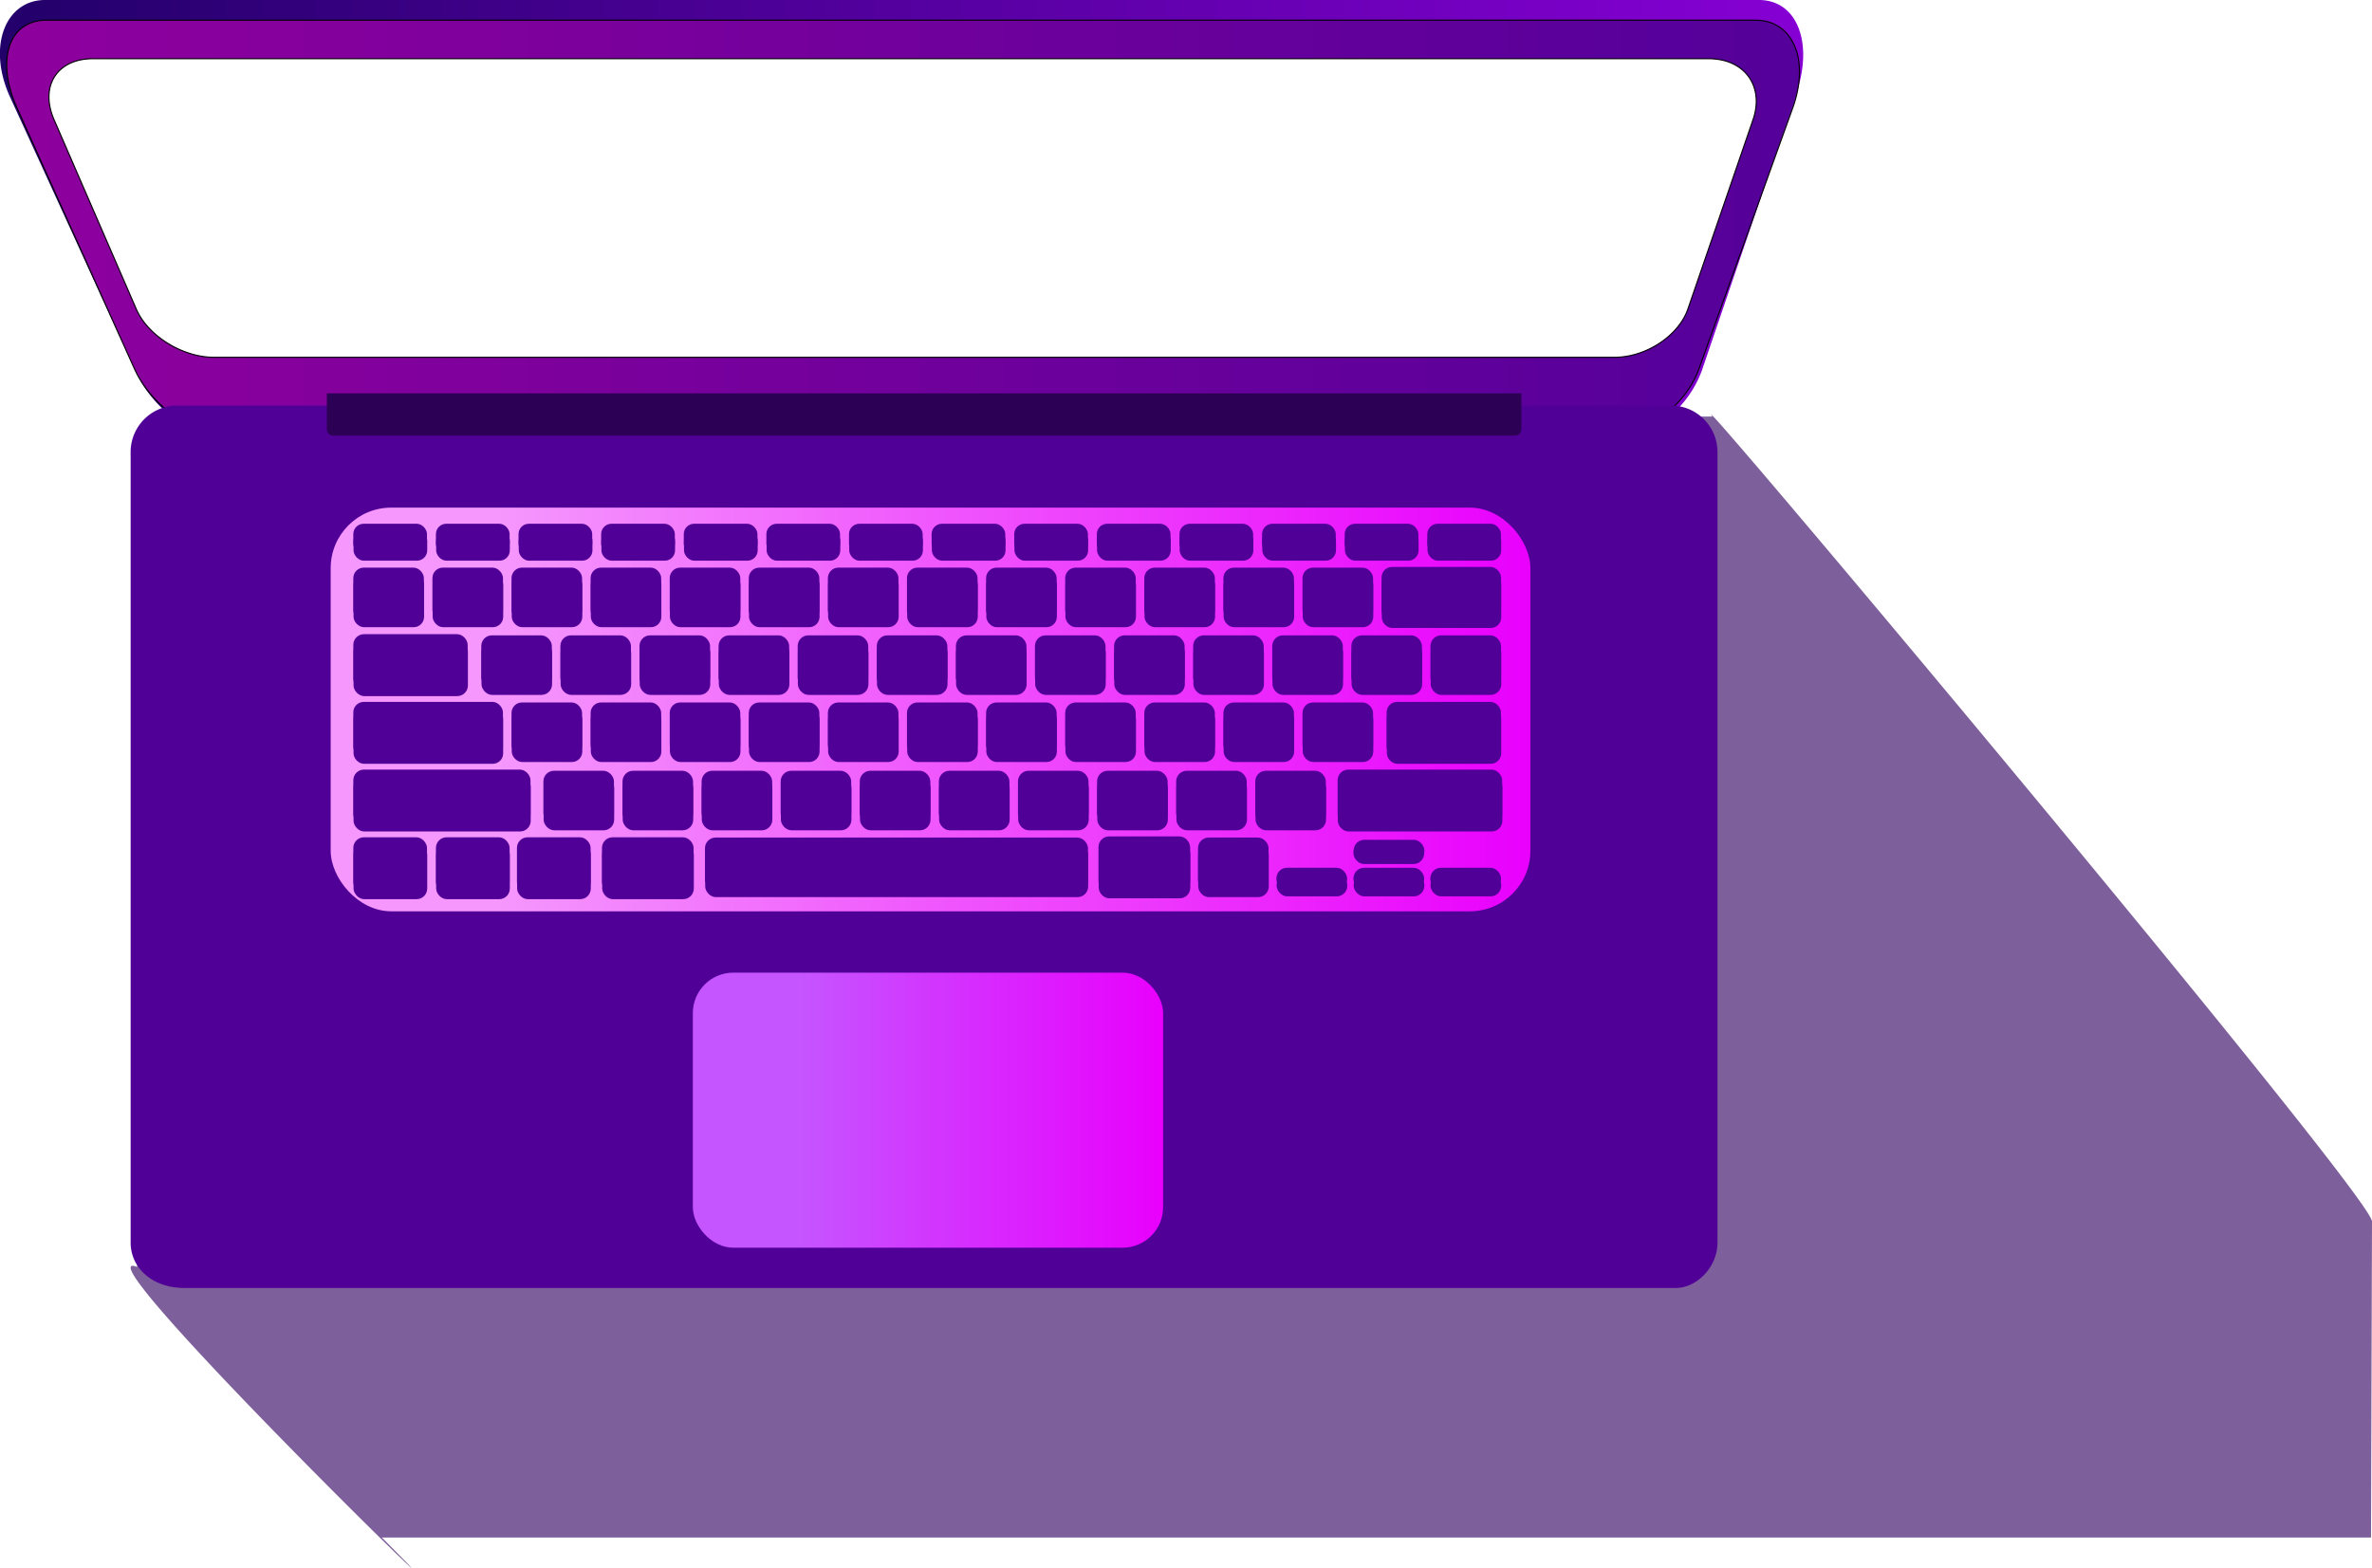 <svg xmlns="http://www.w3.org/2000/svg" xmlns:xlink="http://www.w3.org/1999/xlink" viewBox="0 0 533.46 352.7"><defs><style>.cls-1{fill:#481e73;opacity:0.71;}.cls-2{fill:url(#linear-gradient);}.cls-3{stroke:#000;stroke-miterlimit:10;stroke-width:0.25px;opacity:0.94;fill:url(#linear-gradient-2);}.cls-4{fill:#510097;}.cls-5{fill:url(#linear-gradient-3);}.cls-6{fill:url(#linear-gradient-4);}.cls-7{fill:#2c0155;}</style><linearGradient id="linear-gradient" y1="49.02" x2="405.54" y2="49.02" gradientUnits="userSpaceOnUse"><stop offset="0" stop-color="#22006a"/><stop offset="1" stop-color="#8600d4"/></linearGradient><linearGradient id="linear-gradient-2" x1="1.51" y1="50.8" x2="404.71" y2="50.8" gradientUnits="userSpaceOnUse"><stop offset="0" stop-color="#9500a1"/><stop offset="1" stop-color="#510097"/></linearGradient><linearGradient id="linear-gradient-3" x1="155.82" y1="249.74" x2="261.57" y2="249.74" gradientUnits="userSpaceOnUse"><stop offset="0.23" stop-color="#c555ff"/><stop offset="1" stop-color="#e900fd"/></linearGradient><linearGradient id="linear-gradient-4" x1="74.37" y1="159.6" x2="344.18" y2="159.6" gradientUnits="userSpaceOnUse"><stop offset="0.14" stop-color="#f597fd"/><stop offset="1" stop-color="#e900fd"/></linearGradient></defs><title>Asset 1</title><g id="Layer_2" data-name="Layer 2"><g id="Layer_1-2" data-name="Layer 1"><path class="cls-1" d="M379.43,345.87H85.88C119.1,379.25,16.15,279.09,30.82,285l5.79-180.64A10.74,10.74,0,0,1,47.4,93.7H385.12C377.48,83,533.46,268.87,533.46,274.77l-.22,71.1Z"/><path class="cls-2" d="M395.58,0H10.11C1.51,0-2.85,9.9,2,21.25L30.17,82.82l.06.14c3.63,8.46,12.19,15.09,19.24,15.09H365c7,0,15-6.63,17.88-15.08L397.4,40.35,404,20.93c.13-.37.25-.75.37-1.13a0,0,0,0,0,0,0C407.62,8.94,403.87,0,395.58,0ZM12.15,26.9c-3.23-7.46.64-13.69,8.74-13.69h363.4c8.1,0,12.53,6.22,10,13.7L379.6,69.53c-2.08,6-9.42,10.84-16.45,10.84H48.08c-7,0-14.81-4.79-17.43-10.85Z"/><path class="cls-3" d="M394.77,4.54l-384.29,0c-8.57,0-11.46,9-6.65,19.74L30.17,82.82c3.59,8,12.11,14.25,19.13,14.25h315c7,0,15-6.26,17.85-14.25L397.4,40.35l5.79-16.08a26.77,26.77,0,0,0,1.19-4.47,0,0,0,0,0,0,0C405.87,11.15,402.1,4.54,394.77,4.54Zm-.52,22.38L379.6,69.53c-2.08,6-9.42,10.84-16.45,10.84H48.08c-7,0-14.81-4.79-17.43-10.85L12.15,26.9c-3.23-7.46.64-13.69,8.74-13.69h363.4C392.39,13.22,396.82,19.44,394.25,26.92Z"/><path class="cls-4" d="M376.93,289.73H41.47c-7.29,0-12.09-4.57-12.09-10.21V101.43a10.47,10.47,0,0,1,10.71-10.2H375.55a10.47,10.47,0,0,1,10.71,10.2V279.52C386.26,285.16,381.46,289.73,376.93,289.73Z"/><rect class="cls-5" x="155.82" y="218.8" width="105.76" height="61.87" rx="9.1" ry="9.1"/><rect class="cls-6" x="74.37" y="114.19" width="269.81" height="90.81" rx="13.61" ry="13.61"/><rect class="cls-4" x="321" y="117.82" width="16.57" height="6.82" rx="2.32" ry="2.32"/><rect class="cls-4" x="302.42" y="117.82" width="16.57" height="6.82" rx="2.32" ry="2.32"/><rect class="cls-4" x="283.84" y="117.82" width="16.57" height="6.82" rx="2.32" ry="2.32"/><rect class="cls-4" x="265.26" y="117.82" width="16.57" height="6.82" rx="2.32" ry="2.32"/><rect class="cls-4" x="246.68" y="117.82" width="16.57" height="6.82" rx="2.32" ry="2.32"/><rect class="cls-4" x="228.1" y="117.82" width="16.57" height="6.82" rx="2.32" ry="2.32"/><rect class="cls-4" x="209.52" y="117.82" width="16.57" height="6.82" rx="2.32" ry="2.32"/><rect class="cls-4" x="190.94" y="117.82" width="16.57" height="6.82" rx="2.32" ry="2.32"/><rect class="cls-4" x="172.36" y="117.82" width="16.57" height="6.82" rx="2.32" ry="2.32"/><rect class="cls-4" x="153.78" y="117.82" width="16.57" height="6.82" rx="2.32" ry="2.32"/><rect class="cls-4" x="135.2" y="117.82" width="16.57" height="6.82" rx="2.32" ry="2.32"/><rect class="cls-4" x="116.62" y="117.82" width="16.57" height="6.82" rx="2.32" ry="2.32"/><rect class="cls-4" x="98.04" y="117.82" width="16.57" height="6.82" rx="2.32" ry="2.32"/><rect class="cls-4" x="79.46" y="117.82" width="16.57" height="6.82" rx="2.32" ry="2.32"/><rect class="cls-4" x="79.46" y="188.35" width="16.57" height="12.44" rx="2.39" ry="2.39"/><rect class="cls-4" x="311.85" y="157.89" width="25.72" height="12.44" rx="2.35" ry="2.35"/><rect class="cls-4" x="300.83" y="173.12" width="37.01" height="12.44" rx="2.39" ry="2.39"/><rect class="cls-4" x="79.46" y="173.12" width="39.85" height="12.44" rx="2.39" ry="2.39"/><rect class="cls-4" x="79.46" y="157.89" width="33.65" height="12.44" rx="2.35" ry="2.35"/><rect class="cls-4" x="79.46" y="142.66" width="25.72" height="12.44" rx="2.39" ry="2.39"/><rect class="cls-4" x="247.05" y="188.15" width="20.61" height="12.44" rx="2.39" ry="2.39"/><rect class="cls-4" x="135.38" y="188.35" width="20.61" height="12.44" rx="2.39" ry="2.39"/><rect class="cls-4" x="116.26" y="188.35" width="16.57" height="12.44" rx="2.39" ry="2.39"/><rect class="cls-4" x="98.04" y="188.35" width="16.57" height="12.44" rx="2.39" ry="2.39"/><rect class="cls-4" x="310.71" y="127.53" width="26.87" height="12.24" rx="2.35" ry="2.35"/><rect class="cls-4" x="321.71" y="142.92" width="15.87" height="11.91" rx="2.39" ry="2.39"/><rect class="cls-4" x="303.92" y="142.92" width="15.87" height="11.91" rx="2.39" ry="2.39"/><rect class="cls-4" x="292.93" y="158.02" width="15.87" height="11.91" rx="2.35" ry="2.35"/><rect class="cls-4" x="321.68" y="195.2" width="15.9" height="4.95" rx="2.39" ry="2.39"/><rect class="cls-4" x="304.39" y="189.42" width="15.9" height="4.95" rx="2.39" ry="2.39"/><rect class="cls-4" x="304.39" y="195.2" width="15.9" height="4.95" rx="2.39" ry="2.39"/><rect class="cls-4" x="287.06" y="195.2" width="15.9" height="4.95" rx="2.39" ry="2.39"/><rect class="cls-4" x="282.31" y="173.38" width="15.87" height="11.91" rx="2.39" ry="2.39"/><rect class="cls-4" x="269.43" y="188.41" width="15.87" height="11.91" rx="2.39" ry="2.39"/><rect class="cls-4" x="264.52" y="173.38" width="15.87" height="11.91" rx="2.39" ry="2.39"/><rect class="cls-4" x="246.73" y="173.38" width="15.87" height="11.91" rx="2.39" ry="2.39"/><rect class="cls-4" x="228.94" y="173.38" width="15.87" height="11.91" rx="2.39" ry="2.39"/><rect class="cls-4" x="211.15" y="173.38" width="15.87" height="11.91" rx="2.39" ry="2.39"/><rect class="cls-4" x="193.36" y="173.38" width="15.87" height="11.91" rx="2.39" ry="2.39"/><rect class="cls-4" x="175.57" y="173.38" width="15.87" height="11.91" rx="2.39" ry="2.39"/><rect class="cls-4" x="158.55" y="188.41" width="86.13" height="11.91" rx="2.39" ry="2.39"/><rect class="cls-4" x="157.79" y="173.38" width="15.87" height="11.91" rx="2.39" ry="2.39"/><rect class="cls-4" x="140" y="173.38" width="15.87" height="11.91" rx="2.39" ry="2.39"/><rect class="cls-4" x="122.21" y="173.38" width="15.87" height="11.91" rx="2.39" ry="2.39"/><rect class="cls-4" x="275.14" y="158.02" width="15.87" height="11.91" rx="2.35" ry="2.35"/><rect class="cls-4" x="257.35" y="158.02" width="15.87" height="11.91" rx="2.35" ry="2.35"/><rect class="cls-4" x="239.56" y="158.02" width="15.87" height="11.91" rx="2.35" ry="2.35"/><rect class="cls-4" x="221.77" y="158.02" width="15.87" height="11.91" rx="2.35" ry="2.35"/><rect class="cls-4" x="203.98" y="158.02" width="15.87" height="11.91" rx="2.35" ry="2.35"/><rect class="cls-4" x="186.19" y="158.02" width="15.87" height="11.91" rx="2.35" ry="2.35"/><rect class="cls-4" x="168.4" y="158.02" width="15.87" height="11.91" rx="2.35" ry="2.35"/><rect class="cls-4" x="150.62" y="158.02" width="15.87" height="11.91" rx="2.35" ry="2.35"/><rect class="cls-4" x="132.83" y="158.02" width="15.87" height="11.91" rx="2.35" ry="2.35"/><rect class="cls-4" x="115.04" y="158.02" width="15.87" height="11.91" rx="2.35" ry="2.35"/><rect class="cls-4" x="286.13" y="142.92" width="15.87" height="11.91" rx="2.39" ry="2.39"/><rect class="cls-4" x="268.34" y="142.92" width="15.87" height="11.91" rx="2.39" ry="2.39"/><rect class="cls-4" x="250.55" y="142.92" width="15.87" height="11.91" rx="2.39" ry="2.39"/><rect class="cls-4" x="232.76" y="142.92" width="15.87" height="11.91" rx="2.39" ry="2.39"/><rect class="cls-4" x="214.98" y="142.92" width="15.87" height="11.91" rx="2.39" ry="2.39"/><rect class="cls-4" x="197.19" y="142.92" width="15.87" height="11.91" rx="2.39" ry="2.39"/><rect class="cls-4" x="179.4" y="142.92" width="15.87" height="11.91" rx="2.39" ry="2.39"/><rect class="cls-4" x="161.61" y="142.92" width="15.87" height="11.91" rx="2.39" ry="2.39"/><rect class="cls-4" x="143.82" y="142.92" width="15.87" height="11.91" rx="2.39" ry="2.39"/><rect class="cls-4" x="126.03" y="142.92" width="15.87" height="11.91" rx="2.39" ry="2.39"/><rect class="cls-4" x="108.24" y="142.92" width="15.87" height="11.91" rx="2.39" ry="2.39"/><rect class="cls-4" x="292.93" y="127.69" width="15.87" height="11.91" rx="2.35" ry="2.35"/><rect class="cls-4" x="275.14" y="127.69" width="15.87" height="11.91" rx="2.35" ry="2.35"/><rect class="cls-4" x="257.35" y="127.69" width="15.87" height="11.91" rx="2.35" ry="2.35"/><rect class="cls-4" x="239.56" y="127.69" width="15.87" height="11.91" rx="2.35" ry="2.35"/><rect class="cls-4" x="221.77" y="127.69" width="15.87" height="11.91" rx="2.35" ry="2.35"/><rect class="cls-4" x="203.98" y="127.69" width="15.87" height="11.91" rx="2.35" ry="2.35"/><rect class="cls-4" x="186.19" y="127.69" width="15.87" height="11.91" rx="2.35" ry="2.35"/><rect class="cls-4" x="168.4" y="127.69" width="15.87" height="11.91" rx="2.35" ry="2.35"/><rect class="cls-4" x="150.62" y="127.69" width="15.87" height="11.91" rx="2.35" ry="2.35"/><rect class="cls-4" x="132.83" y="127.69" width="15.87" height="11.91" rx="2.35" ry="2.35"/><rect class="cls-4" x="115.04" y="127.69" width="15.87" height="11.91" rx="2.35" ry="2.35"/><rect class="cls-4" x="97.25" y="127.69" width="15.87" height="11.91" rx="2.35" ry="2.35"/><rect class="cls-4" x="79.46" y="127.69" width="15.87" height="11.91" rx="2.35" ry="2.35"/><rect class="cls-4" x="321.05" y="119.31" width="16.57" height="6.82" rx="2.32" ry="2.32"/><rect class="cls-4" x="302.47" y="119.31" width="16.57" height="6.82" rx="2.32" ry="2.32"/><rect class="cls-4" x="283.89" y="119.31" width="16.57" height="6.82" rx="2.32" ry="2.32"/><rect class="cls-4" x="265.31" y="119.31" width="16.57" height="6.82" rx="2.32" ry="2.32"/><rect class="cls-4" x="246.73" y="119.31" width="16.57" height="6.82" rx="2.32" ry="2.32"/><rect class="cls-4" x="228.15" y="119.31" width="16.57" height="6.82" rx="2.32" ry="2.32"/><rect class="cls-4" x="209.57" y="119.31" width="16.57" height="6.82" rx="2.32" ry="2.32"/><rect class="cls-4" x="190.99" y="119.31" width="16.57" height="6.82" rx="2.32" ry="2.32"/><rect class="cls-4" x="172.41" y="119.31" width="16.57" height="6.82" rx="2.32" ry="2.32"/><rect class="cls-4" x="153.83" y="119.31" width="16.57" height="6.82" rx="2.32" ry="2.32"/><rect class="cls-4" x="135.25" y="119.31" width="16.57" height="6.82" rx="2.32" ry="2.32"/><rect class="cls-4" x="116.67" y="119.31" width="16.57" height="6.82" rx="2.32" ry="2.32"/><rect class="cls-4" x="98.09" y="119.31" width="16.57" height="6.82" rx="2.32" ry="2.32"/><rect class="cls-4" x="79.51" y="119.31" width="16.57" height="6.82" rx="2.32" ry="2.32"/><rect class="cls-4" x="79.51" y="189.83" width="16.57" height="12.44" rx="2.39" ry="2.39"/><rect class="cls-4" x="311.9" y="159.38" width="25.72" height="12.44" rx="2.35" ry="2.35"/><rect class="cls-4" x="300.87" y="174.6" width="37.01" height="12.44" rx="2.39" ry="2.39"/><rect class="cls-4" x="79.51" y="174.6" width="39.85" height="12.44" rx="2.39" ry="2.39"/><rect class="cls-4" x="79.51" y="159.38" width="33.65" height="12.44" rx="2.35" ry="2.35"/><rect class="cls-4" x="79.51" y="144.15" width="25.72" height="12.44" rx="2.39" ry="2.39"/><rect class="cls-4" x="247.09" y="189.64" width="20.61" height="12.44" rx="2.39" ry="2.39"/><rect class="cls-4" x="135.43" y="189.83" width="20.61" height="12.44" rx="2.39" ry="2.39"/><rect class="cls-4" x="116.3" y="189.83" width="16.57" height="12.44" rx="2.39" ry="2.39"/><rect class="cls-4" x="98.09" y="189.83" width="16.57" height="12.44" rx="2.39" ry="2.39"/><rect class="cls-4" x="310.76" y="129.02" width="26.87" height="12.24" rx="2.35" ry="2.35"/><rect class="cls-4" x="321.76" y="144.41" width="15.87" height="11.91" rx="2.39" ry="2.39"/><rect class="cls-4" x="303.97" y="144.41" width="15.87" height="11.91" rx="2.39" ry="2.39"/><rect class="cls-4" x="292.98" y="159.51" width="15.87" height="11.91" rx="2.35" ry="2.35"/><rect class="cls-4" x="321.72" y="196.69" width="15.9" height="4.95" rx="2.39" ry="2.39"/><rect class="cls-4" x="304.44" y="188.91" width="15.9" height="4.95" rx="2.39" ry="2.39"/><rect class="cls-4" x="304.44" y="196.69" width="15.9" height="4.95" rx="2.39" ry="2.39"/><rect class="cls-4" x="287.11" y="196.69" width="15.9" height="4.95" rx="2.39" ry="2.39"/><rect class="cls-4" x="282.36" y="174.87" width="15.87" height="11.91" rx="2.39" ry="2.39"/><rect class="cls-4" x="269.47" y="189.9" width="15.87" height="11.91" rx="2.39" ry="2.39"/><rect class="cls-4" x="264.57" y="174.87" width="15.87" height="11.91" rx="2.39" ry="2.39"/><rect class="cls-4" x="246.78" y="174.87" width="15.87" height="11.91" rx="2.39" ry="2.39"/><rect class="cls-4" x="228.99" y="174.87" width="15.87" height="11.91" rx="2.39" ry="2.39"/><rect class="cls-4" x="211.2" y="174.87" width="15.87" height="11.91" rx="2.39" ry="2.39"/><rect class="cls-4" x="193.41" y="174.87" width="15.87" height="11.91" rx="2.39" ry="2.39"/><rect class="cls-4" x="175.62" y="174.87" width="15.87" height="11.91" rx="2.39" ry="2.39"/><rect class="cls-4" x="158.6" y="189.9" width="86.13" height="11.91" rx="2.39" ry="2.39"/><rect class="cls-4" x="157.83" y="174.87" width="15.87" height="11.91" rx="2.39" ry="2.39"/><rect class="cls-4" x="140.04" y="174.87" width="15.87" height="11.91" rx="2.39" ry="2.39"/><rect class="cls-4" x="122.26" y="174.87" width="15.87" height="11.91" rx="2.39" ry="2.39"/><rect class="cls-4" x="275.19" y="159.51" width="15.87" height="11.91" rx="2.35" ry="2.35"/><rect class="cls-4" x="257.4" y="159.51" width="15.87" height="11.91" rx="2.35" ry="2.35"/><rect class="cls-4" x="239.61" y="159.51" width="15.87" height="11.91" rx="2.35" ry="2.35"/><rect class="cls-4" x="221.82" y="159.51" width="15.87" height="11.91" rx="2.35" ry="2.35"/><rect class="cls-4" x="204.03" y="159.51" width="15.87" height="11.91" rx="2.35" ry="2.35"/><rect class="cls-4" x="186.24" y="159.51" width="15.87" height="11.91" rx="2.35" ry="2.35"/><rect class="cls-4" x="168.45" y="159.51" width="15.87" height="11.91" rx="2.35" ry="2.35"/><rect class="cls-4" x="150.66" y="159.51" width="15.87" height="11.91" rx="2.35" ry="2.35"/><rect class="cls-4" x="132.87" y="159.51" width="15.87" height="11.91" rx="2.35" ry="2.35"/><rect class="cls-4" x="115.09" y="159.51" width="15.87" height="11.91" rx="2.35" ry="2.35"/><rect class="cls-4" x="286.18" y="144.41" width="15.87" height="11.91" rx="2.39" ry="2.39"/><rect class="cls-4" x="268.39" y="144.41" width="15.87" height="11.91" rx="2.39" ry="2.39"/><rect class="cls-4" x="250.6" y="144.41" width="15.87" height="11.91" rx="2.39" ry="2.39"/><rect class="cls-4" x="232.81" y="144.41" width="15.87" height="11.91" rx="2.39" ry="2.39"/><rect class="cls-4" x="215.02" y="144.41" width="15.87" height="11.91" rx="2.39" ry="2.39"/><rect class="cls-4" x="197.23" y="144.41" width="15.87" height="11.91" rx="2.39" ry="2.39"/><rect class="cls-4" x="179.44" y="144.41" width="15.87" height="11.91" rx="2.39" ry="2.39"/><rect class="cls-4" x="161.66" y="144.41" width="15.87" height="11.91" rx="2.39" ry="2.39"/><rect class="cls-4" x="143.87" y="144.41" width="15.87" height="11.91" rx="2.39" ry="2.39"/><rect class="cls-4" x="126.08" y="144.41" width="15.87" height="11.91" rx="2.39" ry="2.39"/><rect class="cls-4" x="108.29" y="144.41" width="15.87" height="11.91" rx="2.39" ry="2.39"/><rect class="cls-4" x="292.98" y="129.18" width="15.87" height="11.91" rx="2.35" ry="2.35"/><rect class="cls-4" x="275.19" y="129.18" width="15.87" height="11.91" rx="2.35" ry="2.35"/><rect class="cls-4" x="257.4" y="129.18" width="15.87" height="11.91" rx="2.35" ry="2.35"/><rect class="cls-4" x="239.61" y="129.18" width="15.87" height="11.91" rx="2.35" ry="2.35"/><rect class="cls-4" x="221.82" y="129.18" width="15.87" height="11.91" rx="2.35" ry="2.35"/><rect class="cls-4" x="204.03" y="129.18" width="15.87" height="11.91" rx="2.35" ry="2.35"/><rect class="cls-4" x="186.24" y="129.18" width="15.87" height="11.91" rx="2.35" ry="2.35"/><rect class="cls-4" x="168.45" y="129.18" width="15.87" height="11.91" rx="2.35" ry="2.35"/><rect class="cls-4" x="150.66" y="129.18" width="15.87" height="11.91" rx="2.35" ry="2.35"/><rect class="cls-4" x="132.87" y="129.18" width="15.87" height="11.91" rx="2.35" ry="2.35"/><rect class="cls-4" x="115.09" y="129.18" width="15.87" height="11.91" rx="2.35" ry="2.35"/><rect class="cls-4" x="97.3" y="129.18" width="15.87" height="11.91" rx="2.35" ry="2.35"/><rect class="cls-4" x="79.51" y="129.18" width="15.87" height="11.91" rx="2.35" ry="2.35"/><path class="cls-7" d="M73.5,88.48H342.15a0,0,0,0,1,0,0v8.14A1.43,1.43,0,0,1,340.72,98H74.93a1.43,1.43,0,0,1-1.43-1.43V88.48A0,0,0,0,1,73.5,88.48Z"/></g></g></svg>